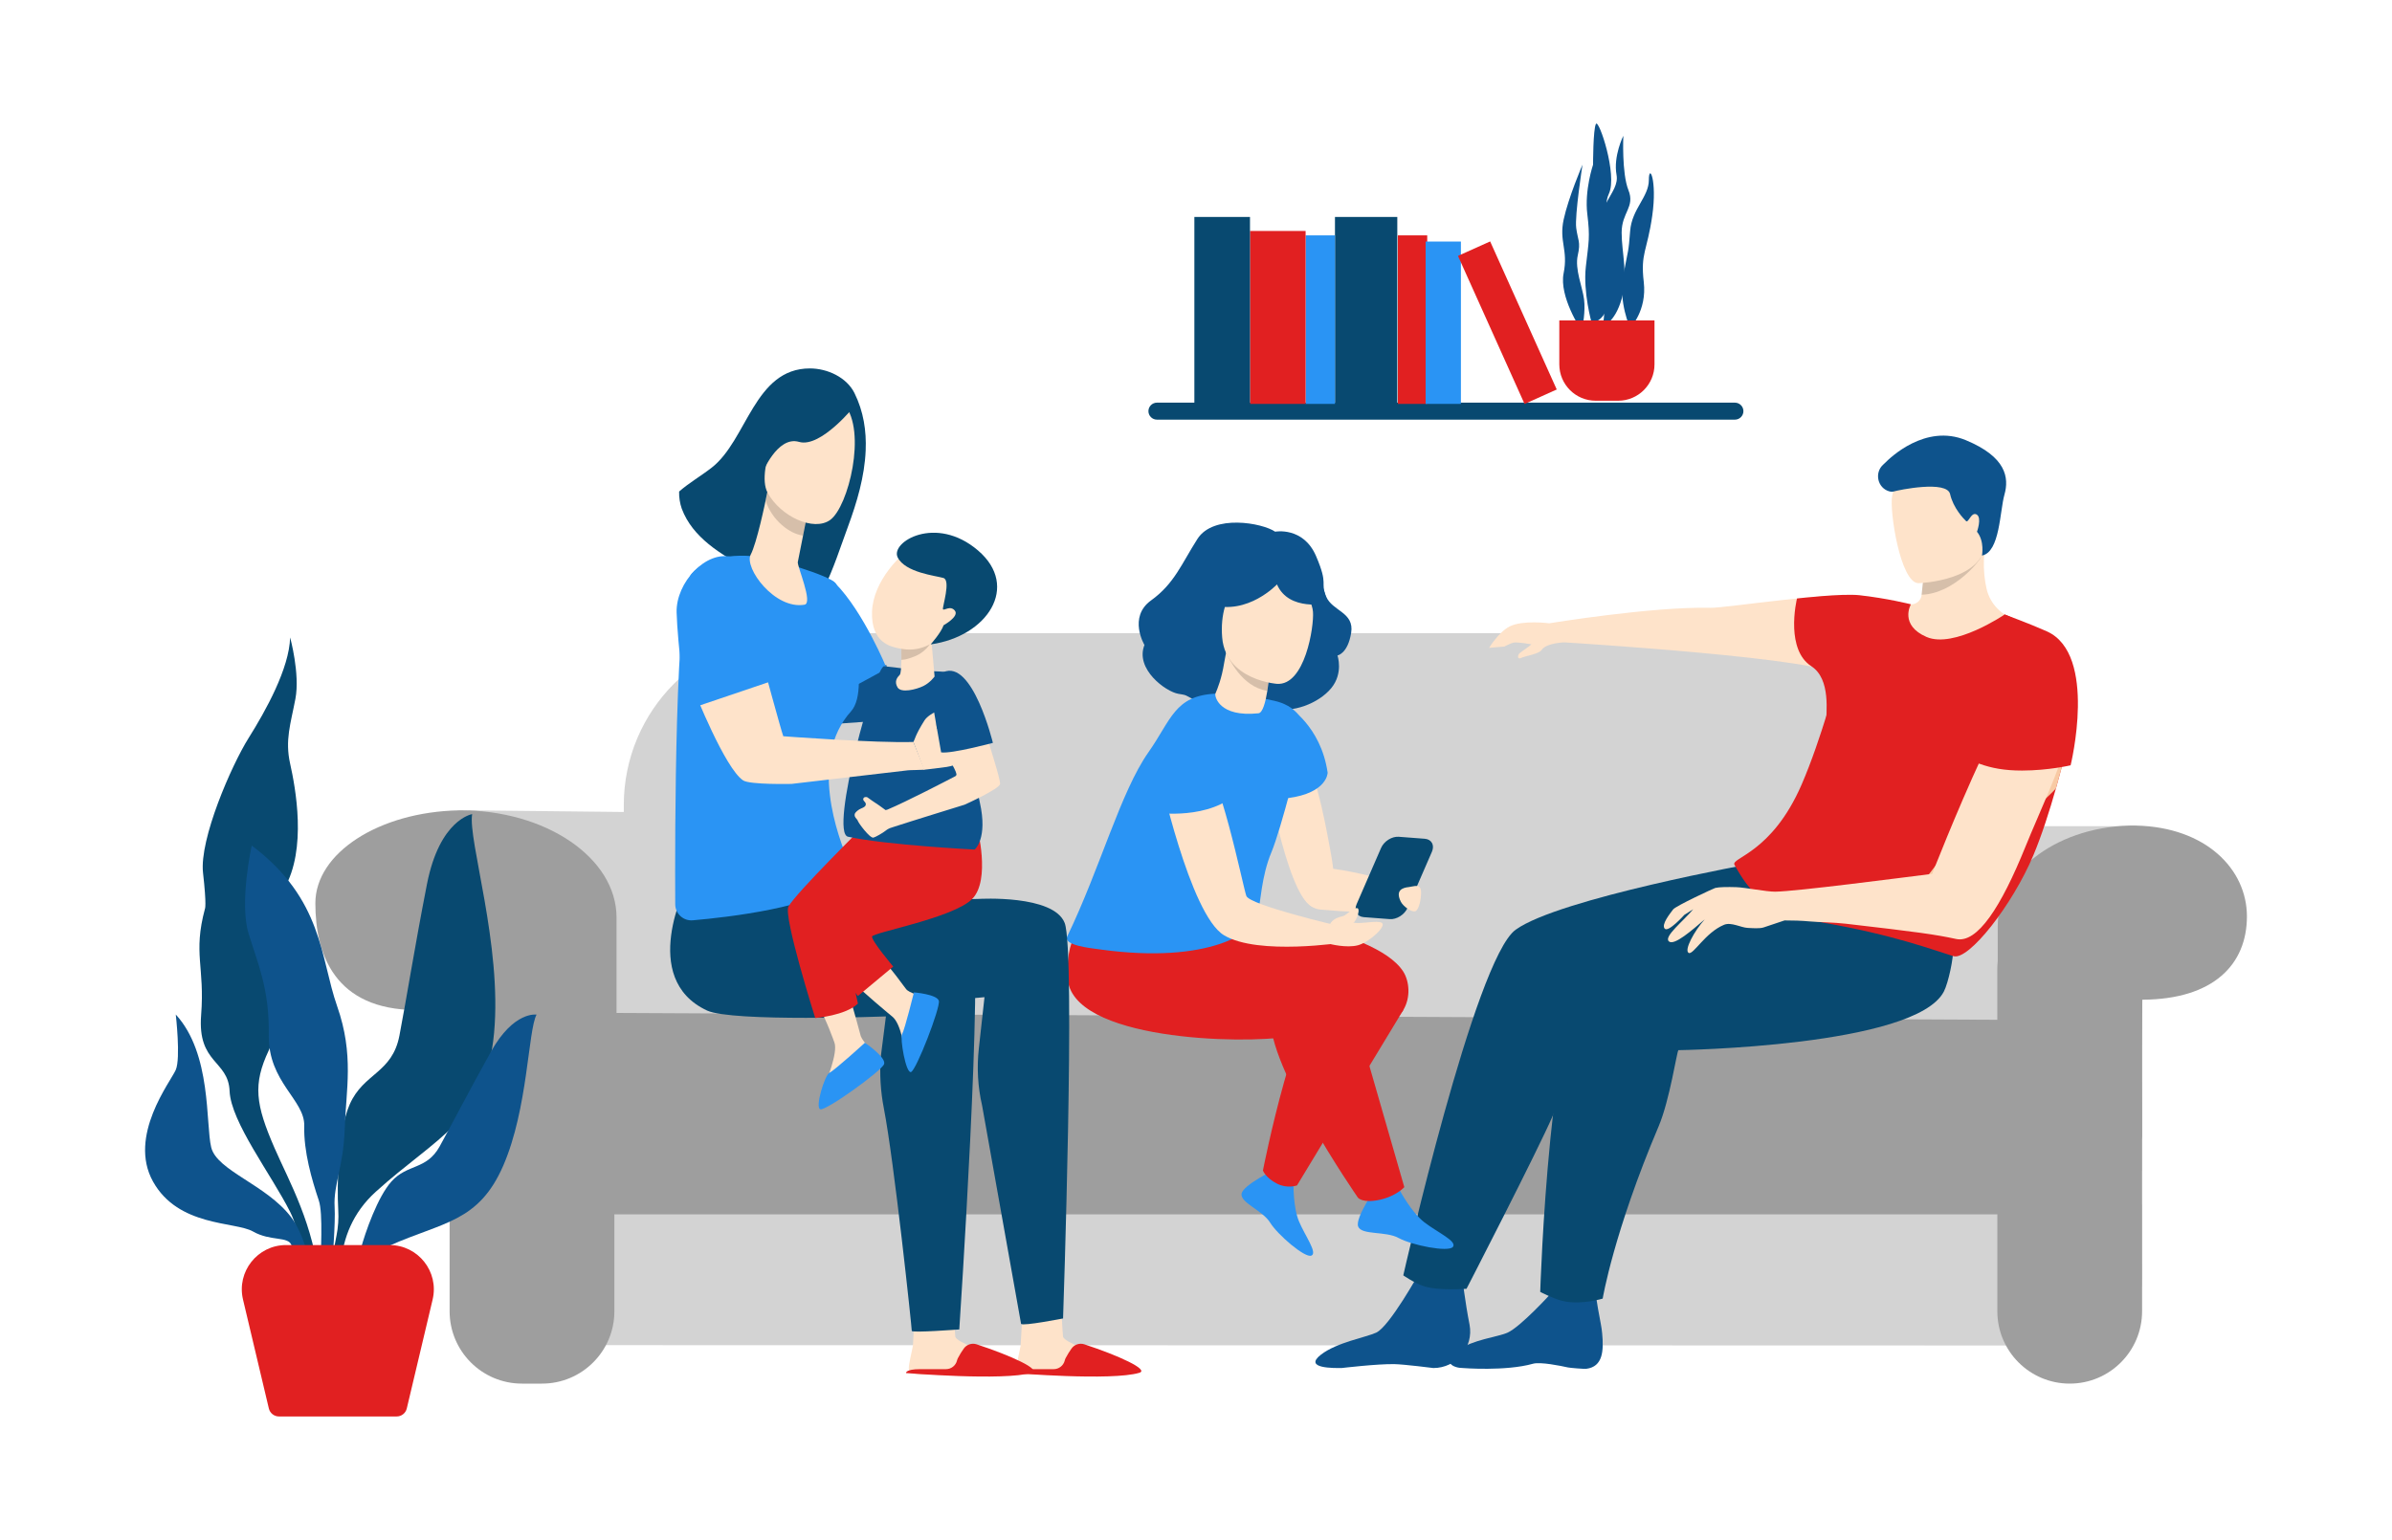 <svg xmlns="http://www.w3.org/2000/svg" xmlns:xlink="http://www.w3.org/1999/xlink" version="1.1" id="Layer_1" x="0px" y="0px" viewBox="0 0 1537.62 990.24" style="enable-background:new 0 0 1537.62 990.24;" xml:space="preserve">
<style xmlns="http://www.w3.org/2000/svg" type="text/css">
	.st0{fill:#D3D3D3;}
	.st1{fill:#9E9E9E;}
	.st2{fill:#084970;}
	.st3{fill:#e12021;}
	.st4{fill:#2A94F4;}
	.st5{fill:#0E538C;}
	.st6{fill:#FEE3CA;}
	.st7{opacity:0.16;fill:#020202;}
	.st8{fill:#F8CAA4;}
</style>
<g xmlns="http://www.w3.org/2000/svg">
	<g>
		<path class="st0" d="M1374.53,793.05l-1.97-261.83l-129.83,0.02c0,0,0,0,0,0c0,0,0,0-0.01,0l-11.99,0v-10.14    c0-62.95-51.03-113.98-113.98-113.98H726.78H605.14h-93.55c-61.09,0-110.61,49.52-110.61,110.61v4.38l-99.91-1.08l25.66,344.35    l70.76-107.8l98.22-95.44h651.35v90.52h36.19l-8.61,40.16L1374.53,793.05z"/>
		<path class="st1" d="M396.32,757.21V589.97c0-38.41-45.66-69.41-101.54-68.95l0,0l0,0.04c-51.13,1.06-92.06,27.39-92.06,59.73    c0,32.86,12.46,68.43,64.75,68.67h21.55v124.49L396.32,757.21z"/>
		<path class="st1" d="M1444.36,589.24c0-30.37-26.42-57.39-71.22-58.39l0-0.04h0c-48.96-0.44-88.97,28.68-88.97,64.76v157.08    l92.48,0.21v-68.99l0.48-41.05C1422.94,642.59,1444.36,620.1,1444.36,589.24z"/>
		<path class="st0" d="M288.86,776.38l1088-1.91l0.09,47.31c0.02,23.96-13.23,43.39-45.72,43.39l-988.92-0.25    c-43.12,0-52.1-17.97-52.1-40.43L288.86,776.38z"/>
		<path class="st1" d="M1377.07,730.2l-0.1-68.5v-38.41c0-25.69-20.83-46.52-46.52-46.52h0c-25.69,0-46.52,20.83-46.52,46.52v32.44    l-889-4.38v-28.07c0-25.69-20.83-46.52-46.52-46.52h-12.87c-25.69,0-46.52,20.83-46.52,46.52v27.54l-0.16,0v79.37    c0,1.12,0.06,2.22,0.16,3.32v109.64c0,25.69,20.83,46.52,46.52,46.52h12.87c25.69,0,46.52-20.83,46.52-46.52v-62.32h889v62.32    c0,25.69,20.83,46.52,46.52,46.52h0c25.69,0,46.52-20.83,46.52-46.52V733C1377.03,732.07,1377.07,731.14,1377.07,730.2z"/>
	</g>
	<g>
		<path class="st2" d="M1115.24,269.83H743.69c-3.01,0-5.46-2.46-5.46-5.46l0,0c0-3.01,2.46-5.46,5.46-5.46h371.55    c3.01,0,5.46,2.46,5.46,5.46l0,0C1120.7,267.37,1118.24,269.83,1115.24,269.83z"/>
		<rect x="858.14" y="139.5" class="st2" width="40.07" height="120.21"/>
		<rect x="898.57" y="151.34" class="st3" width="18.87" height="108.37"/>
		<rect x="839.27" y="151.34" class="st4" width="18.87" height="108.37"/>
		<rect x="916.42" y="155.32" class="st4" width="22.68" height="104.39"/>
		<rect x="803.51" y="148.51" class="st3" width="35.76" height="111.2"/>
		<rect x="767.76" y="139.5" class="st2" width="35.76" height="120.21"/>
		
			<rect x="957.7" y="155.32" transform="matrix(0.912 -0.41 0.41 0.912 0.109 415.542)" class="st3" width="22.68" height="104.39"/>
		<g>
			<g>
				<path class="st5" d="M1016.24,211.89c0,0-14.14-21.2-11.11-36.22c3.03-15.02-3.03-20.32,0-34.45      c3.03-14.13,12.12-35.33,12.12-35.33s-5.05,32.68-4.04,40.63c1.01,7.95,3.03,8.83,1.01,17.67s3.03,20.32,4.04,28.27      c1.01,7.95-1.01,17.67-1.01,17.67"/>
				<path class="st5" d="M1023.12,207.52c0,0-5.57-19.67-3.71-36.06c1.86-16.39,2.78-18.58,0.93-33.87      c-1.86-15.3,3.71-31.69,3.71-31.69s0-22.95,1.86-26.23c1.86-3.28,13.92,32.78,8.35,44.8c-5.57,12.02,5.57,20.76,0,40.43      c-5.57,19.67,1.86,27.32-1.86,34.97C1028.69,207.52,1023.12,207.52,1023.12,207.52z"/>
				<path class="st5" d="M1047.89,210.79c0,0-7.65-16.39-4.37-33.87s3.28-14.21,4.37-28.41c1.09-14.21,12.02-21.85,12.02-32.78      c0-10.93,5.46,0,2.19,22.95c-3.28,22.95-7.65,24.04-5.46,42.62S1047.89,210.79,1047.89,210.79z"/>
				<path class="st5" d="M1030.4,209.7c0,0,4.37-31.69-1.09-54.64c-5.46-22.95,12.02-30.6,9.83-42.62      c-2.19-12.02,4.37-25.13,4.37-25.13s-1.09,24.04,3.28,34.97s-4.37,14.21-4.37,27.32c0,13.11,4.37,27.32,0,42.62      S1030.4,209.7,1030.4,209.7z"/>
			</g>
			<path class="st3" d="M1040.17,257.67h-14.44c-12.91,0-23.38-10.47-23.38-23.38v-28.23h61.19v28.23     C1063.55,247.2,1053.08,257.67,1040.17,257.67z"/>
		</g>
	</g>
	<g>
		<path class="st2" d="M219.27,811.54c1.4-15.11,7.19-31.56,22.28-45.23c39.47-35.78,70.8-45.53,76.05-102.09    c5.24-56.56-16.93-124.25-14.09-140.72c0,0-20.89,3.19-29.08,45.17c-8.19,41.98-12.97,72.8-17.66,97.19    c-4.68,24.38-23.09,24.01-31.98,44.29c-7.46,17-8.3,51.13-7.35,68c0.31,5.48-0.05,10.97-1.13,16.35    c-0.99,4.89-2.09,10.82-2.57,14.94c-0.11,0.92-0.07,2.25,0.07,3.89L219.27,811.54z"/>
		<path class="st5" d="M225.7,826.25c4.24-9.78,11.7-19.49,24.76-25.32c34.17-15.25,57.22-14.91,73.08-51.52    c15.86-36.61,15.86-86.64,21.36-97.01c0,0-14.64-2.44-29.29,23.8c-14.64,26.24-24.58,45.76-33.03,61.01    c-8.46,15.25-20.66,10.98-31.03,22.58c-8.69,9.72-16.72,32.32-19.77,43.79c-0.99,3.73-2.43,7.31-4.33,10.67    c-1.73,3.05-3.76,6.76-4.98,9.41c-0.27,0.59-0.54,1.48-0.81,2.61H225.7z"/>
		<path class="st2" d="M129.29,652.74c-2.44,31.32,17.49,28.88,18.3,48.81c0.81,19.93,26.85,53.69,38.91,77.69    c6.27,12.48,8.59,31.57,9.37,47.01h9.69c-3.75-39.08-19.61-66.29-29.09-88.09c-12.2-28.07-14.03-40.88-3.66-62.85    c10.37-21.97-4.88-78.71,9.89-104.01c14.77-25.3,7.2-65,3.8-80.26c-3.4-15.25,0.35-25.63,3.4-41.71    c3.05-16.08-3.4-39.44-3.4-39.44c-0.55,19.93-15.72,47.19-26.7,64.68c-10.98,17.49-31.73,65.08-29.29,86.64    c2.44,21.56,1.22,23.19,1.22,23.19C124,613.28,131.73,621.42,129.29,652.74z"/>
		<path class="st5" d="M187.43,800.8c1.25,3.74,5.24,13.29,8.9,25.45h5.94c-2.7-15.49-7.37-33.46-15.25-43.76    c-15.86-20.75-47.59-29.69-51.25-44.74c-3.66-15.05,0.41-60.2-22.78-85.42c0,0,3.25,28.08,0,35.6    c-3.25,7.52-30.91,42.5-14.64,71.79c16.27,29.29,52.88,25.63,64.27,32.13C174.01,798.36,185.4,794.7,187.43,800.8z"/>
		<path class="st5" d="M172.79,665.73c-0.41,30.1,23.19,41.49,22.78,58.17c-0.41,16.68,4.88,34.58,9.36,48    c2.83,8.5,1.26,32.15,0.76,54.36h6.55c1.65-16.32,3.46-39.86,2.86-50.29c-0.81-14.24,5.69-25.63,6.51-50.44    c0.81-24.81,6.1-47.19-4.88-78.51c-10.98-31.32-8.95-68.74-54.91-103.32c0,0-8.14,36.61-2.03,56.54    C165.87,620.17,173.19,635.63,172.79,665.73z"/>
		<path class="st3" d="M219.35,800.57h-4.39H183.9c-18.37,0-31.92,17.15-27.69,35.02l16.61,70.06c0.71,3.01,3.4,5.14,6.49,5.14    h35.65h4.39H255c3.09,0,5.78-2.13,6.49-5.14l16.61-70.04c4.24-17.88-9.32-35.04-27.7-35.04H219.35z"/>
	</g>
	<g>
		<path class="st6" d="M976.83,420c0.71-0.72,6.14-4.25,7.6-5.7c0,0-8.58-1.55-11.41-1.12c-1.62,0.25-6.04,2.57-6.04,2.57    l-9.77,0.81c0,0,6.16-10.17,13.29-13.79c8.35-4.23,25.4-2,25.4-2s66.42-10.87,103.57-9.95c9.97,0.25,80.85-11.31,101.27-7.21    c10.76,2.16,20.52,3.86,26.79,4.89c3.83,0.63,7.38-2.14,7.72-6l0.01-0.07c1.16-13.39,2.83-20.89,2.83-20.89l24.93-12.06    c5.15,2.74,9.97,5.3,12.52,6.66c-0.12,1.38-0.21,2.74-0.25,4.07c-0.23,6.84,0.5,12.98,1.71,18.33c2.23,9.88,9.91,17.6,19.7,20.2    l0.12,0.03c-18.69,16.09-113.78,44.13-115.39,35.91c-2.17-11.06-175.79-21.63-175.79-21.63s-11.52,0.25-14.64,4.85    c-1.85,2.73-10.14,3.7-13.55,5.29C975.68,423.99,975.18,421.68,976.83,420z"/>
		<path class="st5" d="M912.55,818.1c0,0-19.32,34.85-27.88,38.78c-6.8,3.12-25.2,6.21-35.45,14.1c-11.89,9.15,8.7,8.67,13.22,8.67    c0,0,23.03-2.74,33.95-2.51c6.29,0.13,25.02,2.51,25.02,2.51c14.76,0,26-13.4,23.24-27.9c-0.03-0.13-0.05-0.27-0.08-0.4    c-2.67-13.47-4.75-30.84-4.75-30.84L912.55,818.1z"/>
		<path class="st3" d="M1153.35,404.15c0.41,9.06,2.93,18.99,11,24.23c12.75,8.27,9.52,29.85,9.44,38.32l54.56-78.13    c0,0-15.13-3.87-33.22-5.85c-11.02-1.21-39.99,2.11-39.99,2.11S1152.89,393.94,1153.35,404.15z"/>
		<path class="st5" d="M996.95,831.74c0,0-19.26,21.21-27.82,25.14c-6.11,2.81-22.58,4.44-32.38,11.56    c-10.35,7.52-2.42,11.21,3.59,11.21c0,0,27.52,2.19,45.05-2.75c4.78-1.35,17.86,1.33,22.51,2.37c1.41,0.31,10.4,1.05,11.84,0.87    c10.68-1.37,11.18-11.61,10.17-22.64c-0.19-2.04-0.47-4.11-0.87-6.15c-2.67-13.47-4.28-25.99-4.28-25.99L996.95,831.74z"/>
		<path class="st2" d="M902.06,820.07c0,0,6.96,4.86,13.07,6.9c9.63,3.21,27.58,1.72,27.58,1.72s45.83-88.91,55.5-111.4    c9.17-21.32,16.84-68.07,16.84-68.07c7-0.38,59.36,7.04,105.36,2.06c24.47-2.64,45.17-8.68,52.18-21.04    c20.21-35.6-44.35-75.3-44.35-75.3s-126.24,22.76-153.98,42.9C947.97,616.94,902.06,820.07,902.06,820.07z"/>
		<path class="st2" d="M990.08,830.69c0,0,9.81,5.14,16.17,6.22c11.55,1.95,23.99-1.91,23.99-1.91s7.05-42.59,35.95-110.74    c7.25-17.1,11.76-48.56,12.74-49c0,0,152.29-2.25,170.63-37.71c2.97-5.75,6.29-21.97,5.92-27.24    c-1.92-28.05-38.34-38.87-38.34-38.87s-164.61,29.11-192.87,48.52C996.01,639.38,990.08,830.69,990.08,830.69z"/>
		<path class="st3" d="M1331.27,466.71c-0.01,0.62-0.32,2.46-0.9,5.23c-1.46,7.11-4.63,20.37-8.81,35.11    c-4.06,14.31-9.08,30.01-14.43,42.78c-13.43,32.04-41.61,67.95-51.41,64.99c-12.83-3.87-38.18-13.67-84.45-21.68    c-36.73-6.36-46.71-19.9-56.3-37.02c-2.64-4.71,23.84-7.16,43.15-51.66c12.74-29.36,23.31-69.8,23.31-69.8l46.93-46.08    c-0.23,0.38-7.4,13.41,10.04,20.98c17.7,7.68,50.23-14.43,50.23-14.43C1288.64,395.28,1332.43,409.11,1331.27,466.71z"/>
		<path class="st7" d="M1238.08,361.52c0,0-1.67,7.51-2.83,20.9c21.16-0.69,37.92-22.63,38.04-24.01    c-2.55-1.36-5.12-6.21-10.27-8.95L1238.08,361.52z"/>
		<path class="st6" d="M1233.15,375c0,0,44.52-1.27,43.3-28.98c-1.22-27.71,3.71-46.54-24.77-46.9    c-28.48-0.36-33.53,10.46-35.38,19.81C1214.47,328.27,1221.54,374.62,1233.15,375z"/>
		<path class="st5" d="M1274.05,357.22c0,0,1.78-9.21-3.21-15.31c0,0,3.27-9.02-0.19-11.06c-3.47-2.04-5.31,5.67-6.83,4.21    c-1.52-1.46-8.23-8.32-10.26-17.35c-2.04-9.03-32.93-2.69-36.58-1.61c-0.61,0.18-1.4,0.13-2.3-0.1    c-7.74-1.98-10.03-12.02-4.05-17.32c0.36-0.32,0.71-0.64,1.01-0.95c3.27-3.3,26-25.47,52.01-14.7    c26.01,10.77,27.91,24.15,24.86,34.97C1285.45,328.83,1285.61,355.04,1274.05,357.22z"/>
		<path class="st8" d="M1330.37,471.94c-1.46,7.11-4.63,20.37-8.81,35.11c-24.9,26.51-84.2,58.49-84.2,58.49l51.86-67.74l26.81-30.7    C1316.03,467.1,1325.23,466.45,1330.37,471.94z"/>
		<path class="st6" d="M1319.1,420.44c-17.56-12.18-77.05,141.45-77.05,141.45c-21.18,2.64-87.2,11.27-100.89,11.46    c-5.56,0.08-19.44-2.73-25.06-2.9c-5.76-0.17-10.89-0.1-13.48,0.49c-0.95,0.22-25.43,11.6-27.09,13.81    c-2.05,2.75-7.75,9.71-5.43,12.37c2.32,2.65,12.6-8.83,12.6-8.83l5.72-3.65c-6.09,7.43-19.13,17.59-15.64,20.67    c3.41,3,14.82-7.17,23.05-14.15c-6.6,7.28-13.51,19.93-10.29,21.57c2.89,1.48,10.67-13.15,22.78-18.11    c4.49-1.84,10.92,1.83,15.03,2.02c3.02,0.14,7.76,0.57,10.37-0.31l13.42-4.49c5.12-0.01,10.83,0.14,16.17,0.64    c6.2,0.57,15.25,0.56,23.22,1.48c45.89,5.31,57.29,6.87,70.9,9.81c13.62,2.95,28.8-20.36,44.6-59.43    C1319.62,500.85,1351.51,442.92,1319.1,420.44z"/>
		<path class="st3" d="M1251.39,480.63c14.84,8.28,25.74,14.89,48.45,14.84c17.1-0.04,31.19-3.38,31.19-3.38    s17.56-71.41-15.25-86.11c-11.3-5.06-27.15-10.86-27.15-10.86S1224.82,465.81,1251.39,480.63z"/>
	</g>
	<g>
		<path class="st5" d="M819.69,341.87c0,0,18.08-3.41,26.29,15.68c8.21,19.09,2.52,16.48,6.48,26c3.96,9.52,18.26,10.01,16.08,23.43    c-2.18,13.42-8.79,14.48-8.79,14.48s3.97,11.36-4.04,21.07c-8.01,9.71-25.13,16.41-37.95,12.8c0,0-21.37,7.56-40.22-0.72    c-18.85-8.28-11.99-7.17-20.04-8.48c-8.05-1.31-28.02-15.89-21.82-31.4c0,0-10.7-17.91,4.27-28.68    c14.96-10.77,19.52-23.45,29.79-39.52C780.01,330.44,811.43,336.24,819.69,341.87z"/>
		<path class="st6" d="M814.42,499.1c0,0,14.83,85.81,31.8,84.4c7.98-0.66,14.73-4.51,9.43-34.02    c-4.52-25.18-11.58-62.06-20.68-63.54C817.8,483.16,812.62,489.59,814.42,499.1z"/>
		<path class="st4" d="M899.75,765.33c0,0,7.48,14.15,15.86,20.62c8.38,6.47,21.16,12.1,18.37,15.78    c-2.78,3.68-26.55-1.07-34.86-5.67c-8.31-4.61-23.81-1.73-26.05-7.36c-2.24-5.63,11.8-25.53,11.8-25.53L899.75,765.33z"/>
		<path class="st4" d="M831.5,760.67c0,0-0.42,15.4,3.55,24.78c3.96,9.38,12.02,20.14,7.94,21.91    c-4.07,1.77-21.75-13.44-26.54-21.23c-4.79-7.79-19.14-12.71-18.36-18.48c0.78-5.78,21.96-15.82,21.96-15.82L831.5,760.67z"/>
		<path class="st3" d="M787.73,585.38c0,0,95.68,10.53,114.23,39.23c4.06,6.28,4.95,16.83,0.11,24.82    c-7.99,13.19-25.54-3.25-40.83-0.52c-28.3,5.05-150.81,19.17-135.88-18.64C740.28,592.47,787.73,585.38,787.73,585.38z"/>
		<path class="st3" d="M902.07,649.43l-68.32,112.78c0,0-6.03,2.33-12.8-1.09c-7.51-3.79-9.11-8.48-9.11-8.48    s21.34-109.74,44.8-126.08C880.09,610.23,902.07,649.43,902.07,649.43z"/>
		<path class="st3" d="M739.03,595.84c0,0,115.36,14.72,126.3,39.6c11.65,26.5-8.97,26.01-37.28,31.06    c-28.3,5.05-140.2,2.59-141.78-38.03C683.92,567.37,739.03,595.84,739.03,595.84z"/>
		<path class="st3" d="M867.84,642.25l34.88,121.08c0,0-4.98,5.62-15.3,8.02c-11.44,2.66-14.5-1.22-14.5-1.22    s-63.42-91.46-55.56-120.1C825.22,621.38,867.84,642.25,867.84,642.25z"/>
		<path class="st4" d="M838,470.83c0.86-7.86-5.23-17.28-19.1-20.27c-11.92-2.57-23.08-5.22-37.65-4.52    c-26.22,1.26-28.36,16.84-43.03,37.69c-17.89,25.44-30.92,74.3-52.17,118.39c-2.77,5.74,14.72,7.49,21.03,8.37    c71.51,9.88,99.19-12.21,101.05-20.26c2.34-10.18,2.61-26.62,9.21-42.36C823.24,533.78,836.85,481.39,838,470.83z"/>
		<g>
			<path class="st6" d="M816.62,427.03c-0.12,1.12-0.35,4.07-0.73,7.73c-0.3,2.88-0.69,6.21-1.22,9.45     c-1.18,7.3-2.99,14.16-5.72,14.44c-25.2,2.64-28.16-10.7-27.69-12.6c0-0.01,0-0.01,0-0.01c1.4-3.14,4.1-10.03,5.62-19.62     c0.02-0.1,0.03-0.19,0.05-0.28c0.88-5.7,3.13-13.06,2.68-20.42c0,0,21.7,17.19,26.26,20.67     C816.34,426.77,816.62,426.99,816.62,427.03z"/>
			<path class="st7" d="M818.87,427.51c-0.22,2.1,0.1,4.36,0.09,6.92c-0.9,0.13-1.93,0.25-3.07,0.34c-0.3,2.88-0.69,6.21-1.22,9.45     c-16.78-2.63-24.54-21.08-26.53-24.17c-0.32-0.49,0,0,0,0c10.49-1.83,20.83,4.42,27.72,6.36     C817,426.72,818.01,427.08,818.87,427.51z"/>
			<g>
				<path class="st6" d="M820.74,439.7c0,0-1.5-0.11-3.88-0.54c-0.89-0.16-1.91-0.37-3.02-0.65c-7.35-1.78-18.73-6.11-24.57-16.44      c-0.12-0.2-0.23-0.41-0.34-0.61c-0.28-0.51-0.54-1.04-0.78-1.59c-1.32-2.91-2.22-6.25-2.52-10.07      c-2.39-29.75,16.39-44.41,27.08-42.17c18.27,3.81,27.65,13.07,30.43,21.6c0.47,1.42,0.76,2.82,0.87,4.17      C844.76,402.85,838.84,441.14,820.74,439.7z"/>
			</g>
		</g>
		<path class="st4" d="M827.82,454.14c0,0,21.24,12.45,25.61,42.71c0,0-0.07,13.04-25.56,16.35    C802.38,516.51,827.82,454.14,827.82,454.14z"/>
		<path class="st6" d="M848.95,584.87c15.67,1.18,31.23,3.7,62.21-4.43l-0.98-9.32c0,0-58.52-17.51-67-12.02    c-4.62,2.99-5.87,7.5-5.46,14.32C838.07,579.51,842.86,584.41,848.95,584.87z"/>
		<path class="st6" d="M744.91,495.85c0,0,19.86,92.28,41.9,105.52c22.04,13.25,77.06,4.6,77.06,4.6l-3.32-10.57    c0,0-57.16-13.34-59.38-19.31c-2.21-5.97-17.86-84.9-29.52-88.76C760,483.46,749.34,485.45,744.91,495.85z"/>
		<path class="st4" d="M774.77,459.29c0,0-17.67,4.38-26.62,20.74c-8.95,16.37-2.04,42.81-2.04,42.81s38.12,4.54,53.64-18.28    C799.75,504.56,793.99,464.3,774.77,459.29z"/>
		<g>
			<path class="st2" d="M893.38,591l-16.71-1.27c-4.41-0.34-6.47-4.09-4.6-8.38l15.72-36.14c1.87-4.29,6.95-7.5,11.36-7.16     l16.71,1.27c4.41,0.34,6.47,4.09,4.6,8.38l-15.72,36.15C902.87,588.13,897.78,591.34,893.38,591z"/>
		</g>
		<path class="st6" d="M855.01,594.23c0,0,1.25-3.79,8.04-5.07c2.11-0.4,5.45-4.5,8.8-5.22c3.35-0.72,0.24,8.3-1.99,9.54    c-2.23,1.24-7.2,3.79-7.6,3.3C861.86,596.3,855.01,594.23,855.01,594.23z"/>
		<path class="st6" d="M854.63,606.91c0,0,10.94,2.89,18.35,0.88c7.4-2.01,18.59-12.41,15.27-14.41c-2.81-1.7-12.46,0.63-17.02,0.04    c-4.56-0.59-8.19-1.96-9.77,0.83C859.89,597.04,854.63,606.91,854.63,606.91z"/>
		<path class="st6" d="M913.5,573.88c0.04,3.73-1.19,11.19-3.76,12.06c-2.33,0.79-7.77-3.17-9.25-6.12    c-3.69-7.37,0.96-9.01,5.18-9.45C909.11,570.01,913.43,567.75,913.5,573.88z"/>
		<path class="st5" d="M853.18,387.95c0,0-24.73,5.47-32.31-12.18c0,0-18.81,20.07-42.39,13.05c0,0-1.01-31.11,16.9-30.91    c17.91,0.2,36.97-12.1,45.96,0.84C850.32,371.7,853.18,387.95,853.18,387.95z"/>
	</g>
	<g>
		<path class="st2" d="M556.47,289.67c0.54-12.64-1.37-25.12-7.18-36.89c-5-10.12-17.36-15.87-28.63-15.88    c-35.8-0.04-40.35,46.01-63.14,63.78c-6.83,5.33-14.46,9.69-20.97,15.38c-0.1,3.84,0.51,7.62,1.72,11.07    c7.03,18.63,24.97,29.18,42.21,38.67c15.58,8.36,32.17,11.93,49.06,12.7c6.29-12.71,10.73-26.79,15.57-39.92    C550.9,322.85,555.76,306.47,556.47,289.67z"/>
		<path class="st6" d="M657.56,838.96c0,0-1.47,26.21-1.48,26.27c-0.54,3.33-2.67,11.55-2.67,14.58c0,11.37,64.69-3.93,53.47-8.97    c-1.02-0.46-23.23-7.62-23.56-11.48c-0.52-5.96-1.48-24.39-1.48-24.39L657.56,838.96z"/>
		<path class="st3" d="M684.43,874.83L684.43,874.83c0.14-0.55,0.33-1.08,0.59-1.58c1.18-2.27,2.53-4.37,3.74-6.08    c1.86-2.64,5.21-3.78,8.28-2.77c22.16,7.3,41.89,16.34,35.35,18.31c-17.72,5.35-80.74,0.18-80.74,0.18s-0.41-2.52,9.13-2.52h16.55    C680.69,880.37,683.61,878.09,684.43,874.83z"/>
		<path class="st6" d="M588.32,838.96c0,0-1.47,26.21-1.48,26.27c-0.54,3.33-2.67,11.55-2.67,14.58c0,11.37,64.69-3.93,53.47-8.97    c-1.02-0.46-23.23-7.62-23.56-11.48c-0.52-5.96-1.48-24.39-1.48-24.39L588.32,838.96z"/>
		<path class="st3" d="M615.18,874.83L615.18,874.83c0.14-0.55,0.33-1.08,0.59-1.58c1.18-2.27,2.53-4.37,3.74-6.08    c1.86-2.64,5.21-3.78,8.28-2.77c22.16,7.3,41.89,16.34,35.35,18.31c-17.72,5.35-80.74,0.18-80.74,0.18s-0.41-2.52,9.13-2.52h16.55    C611.44,880.37,614.37,878.09,615.18,874.83z"/>
		<path class="st2" d="M523.14,580.66l106.17-2.67c0,0,48-2.85,55.09,15.5c7.09,18.35-1.04,254.28-1.04,254.28    s-25.72,5.03-26.99,3.5l-25.05-140.36c-2.76-11.88-3.48-24.36-2.1-36.79l3.63-32.93l-43.88,3.82c0,0-49.65,0.61-65.53-17.35    C507.57,609.7,523.14,580.66,523.14,580.66z"/>
		<path class="st2" d="M441.56,568.49l122.51,6.44c0,0,52.71,3.87,60.65,22.42c7.93,18.55-8.07,257.48-8.07,257.48    s-30.63,2.33-30.55,0.93c0.09-1.67-11.34-109.23-17.97-143.26c-2.1-10.8-2.76-21.88-1.95-32.94l3.3-25.99    c0,0-98.93,3.7-114.99-3.8C410.22,629.13,441.56,568.49,441.56,568.49z"/>
		<polygon class="st5" points="569.84,427.69 535.39,429.55 535.39,465.59 570.66,463.02   "/>
		<path class="st4" d="M538.68,447c0,0-29.93-21.87-38.98-37.54c-9.05-15.66,6.16-5.47,21.7-9.59c5.88-1.56,4.4-36.04,15.52-24.83    c18.25,18.39,33.15,54.9,33.15,54.9L538.68,447z"/>
		<path class="st4" d="M494.35,359.21c0,0-33.24-8.16-49.53,9.4c-10.99,11.84-10.99,169.22-10.77,212.84    c0.03,6.09,5.24,10.84,11.3,10.31c23.53-2.03,77.49-8.34,97.54-24.57c3.63-2.94,4.86-7.96,2.98-12.24    c-7.48-17.03-25.99-67.36,1.15-97.51c14.31-15.9-5.83-76.63-9.73-82.24C533.39,369.6,494.35,359.21,494.35,359.21z"/>
		<path class="st6" d="M493.72,313.73c0,0-0.17,0.94-0.46,2.55c-1.43,7.7-6.94,33.25-10.67,40.28c-4.5,8.49,15.41,35.56,34.56,32.26    c5.7-0.98-4.82-24.88-4.31-27.41c0.97-4.84,2.28-11.45,3.62-18.23c0.76-3.82,1.53-7.7,2.25-11.34    c2.05-10.35,3.72-18.82,3.72-18.82L493.72,313.73z"/>
		<path class="st7" d="M493.03,317.56c0.3-1.61,0.46-2.55,0.46-2.55l28.71-0.71c0,0-1.67,8.47-3.72,18.82    c-0.72,3.62-1.48,7.48-2.23,11.28c-4.43-0.65-9.06-2.8-13.71-6.86c-5.06-4.42-8.38-9.74-10.38-15.41    C492.51,320.31,492.81,318.75,493.03,317.56z"/>
		<path class="st6" d="M583.03,636.62c3.39,2.75,13.72,5.12,13.72,5.12c-1.25,12.02-10.41,41-10.41,41s-4.12-1.8-4.56-5.25    s-2.57-19.23-8.12-23.75c-1.45-1.18-17.52-14.42-30.56-26.92c4.2-5.13,17.97-6.7,21.44-12.28    C572.03,620.88,581.91,635.71,583.03,636.62z"/>
		<path class="st4" d="M587.5,638.1c0,0-5.88,23.81-7.64,26.87c-1.44,2.49,2.37,25.17,5.7,24.37c3.33-0.8,19.06-41.58,17.95-45.79    C602.4,639.33,587.5,638.1,587.5,638.1z"/>
		<path class="st6" d="M553.32,666.24c1.44,3.99,9.17,11.26,9.17,11.26c-7.77,9.14-31.88,28-31.88,28s-2.6-3.6-1.08-6.63    c1.52-3.03,9.23-21.9,6.87-28.45c-0.61-1.71-5.12-14.4-9.35-21.58c6.52-2.01,12.92-5.09,19.06-7.84    C549.15,650.03,552.84,664.92,553.32,666.24z"/>
		<path class="st3" d="M556.01,530.35c0,0-44.63,44.07-49.18,52.57c-3.4,6.35,17.2,71.66,17.2,71.66s19.36-1.47,27.46-9.28    c0,0-10.25-45.57-8.12-47.62c2.13-2.05,53.12-31.63,53.12-31.63l-6.33-27L556.01,530.35z"/>
		<path class="st3" d="M606.86,511.56c0,0-16.86,24.15-25.83,29.7c-6.87,4.25-63.79,35.3-60.11,53.09    c2.08,10.1,30.53,46.1,30.53,46.1l22.74-18.94c0,0-14.17-16.76-13.61-19.34c0.56-2.59,52.22-11.89,64.34-24.12    c12.12-12.24,3.19-46.06,3.19-46.06L606.86,511.56z"/>
		<path class="st5" d="M623.79,474.43c-5.28-32.63-13.03-42.19-13.03-42.19c-7.12-0.67-20.17-0.95-20.17-0.95s-13.65-2.1-22.23-2.9    c-5.67-0.53-35.51,107-23.24,109.63c25.63,5.5,81.42,8.24,81.42,8.24s8.59-6.82,3.29-30.41    C625.1,494.77,623.79,482.1,623.79,474.43z"/>
		<path class="st4" d="M555.98,670.49c0,0-19.34,17.65-22.85,19.35c-2.85,1.39-9.45,22.27-5.82,23.42    c3.63,1.15,39.54-24.73,41.01-29.05C569.8,679.9,555.98,670.49,555.98,670.49z"/>
		<path class="st6" d="M579.39,416.09c0,0,0.49,16.34-1.04,17.87c-1.53,1.53-3.68,4.08-1.42,7.98c2.26,3.9,12.05,1.41,16.62-0.82    c4.38-2.14,7.21-6.12,7.21-6.12l-2.29-25.88L579.39,416.09z"/>
		<path class="st7" d="M585.91,422.86c3.15-1.1,8.64-3.23,12.88-10.12l-0.32-3.62l-19.08,6.97c0,0,0.12,3.99,0.06,8.2    C582.12,424.19,584.41,423.39,585.91,422.86z"/>
		<path class="st6" d="M608.06,396.6c0,0,6.5-9.88,11.58-4.21c5.08,5.67-8.76,18.2-13.64,14.64    C601.13,403.46,608.06,396.6,608.06,396.6z"/>
		<path class="st6" d="M608.07,351.77c0,0-9.65-6-19.14-1.35c-9.49,4.65-27.77,23.16-28.38,43.03    c-0.61,19.87,12.11,22.41,17.36,23.46c5.24,1.05,15.82,2.75,28.44-8.69C618.99,396.78,634.46,363.41,608.07,351.77z"/>
		<path class="st6" d="M446.28,444.21l43.5-19.91c0,0,12.52,46.15,13.74,49.11c0,0,59.79,4.49,83.64,3.67l7.15,17.85    c-4.62,0.28-8.48,0.16-10.73,0.39c-4.42,0.46-74.78,8.74-74.78,8.74s-26.78,0.61-31.09-2.25    C465.93,494.01,446.28,444.21,446.28,444.21z"/>
		<path class="st4" d="M441.02,456.58c0,0-5.59-43.6-6.08-62.83c-0.48-19.23,18.96-39.94,35.42-35.57    c16.46,4.36,35.78,76.35,35.78,76.35L441.02,456.58z"/>
		<g>
			<g>
				<path class="st6" d="M507.27,260.28c-0.78-0.54-22.16,41.19-13.84,56.54c8.32,15.34,29.7,25.16,40.26,17.48      c11.67-8.5,23.66-56.99,9.05-74.33C528.11,242.62,507.27,260.28,507.27,260.28z"/>
			</g>
		</g>
		<path class="st6" d="M631,479.13c-3.23,1.5-9.53,4.31-9.74,3.56c-0.18-0.65,4.21-2.56,9.17-5.69c-0.39-1.43-0.79-2.93-1.21-4.46    c-1.25,0.64-2.52,1.1-3.62,1.68c-3.27,1.72-5.63,3.02-5.63,2.84c0-0.23-0.89-0.37,0.71-1.61c1.62-1.25,5.28-3,7.98-4.96    c-0.42-1.53-0.84-3.08-1.25-4.6c-0.31,0.25-0.49,0.41-0.49,0.41s-8.25,4.22-8.88,3c-0.26-0.5,4.23-3.57,8.3-7.35    c-0.5-1.82-0.97-3.54-1.4-5.09c-0.68,0.55-1.33,1.08-1.73,1.36c-1.31,0.94-5.46,3.46-5.46,3.46s-14.85,8.04-15.35,6.84    c-0.5-1.2-0.6-4.77,0.14-5.61c0.74-0.83,2.9-1.6,3.65-2.43c0.74-0.83,1.01-2.6,0.06-3.65c-0.94-1.05-6.07,1.5-6.07,1.5    s-4.15,2.11-5.9,4.88c-6.06,9.6-6.31,12.66-7.12,13.87l6.79,17.87c3.22-0.36,9.96-1.14,14.63-1.81    c6.34-0.91,11.89-4.71,13.63-5.25c0.22-0.07,4.53-1.71,9.76-5.14C631.68,481.65,631.35,480.43,631,479.13z"/>
		<path class="st6" d="M606.78,481.01c0.81,3.43,7.46,13.29,8.03,16.67c0.1,0.59-0.19,1.16-0.72,1.44    c-5.04,2.63-31.16,16.22-43.58,21.44c-0.18,0.05-0.35,0.1-0.53,0.15c-0.3,0.08-0.62,0.28-0.92,0.03c-1.35-1.12-6.29-4.52-8.47-5.9    c-0.6-0.38-2.44-1.74-2.44-1.74c-0.7-0.7-1.57-0.7-2.32-0.48c-0.94,0.28-1.25,1.46-0.62,2.2l0.94,1.12    c0.63,0.75,0.55,1.89-0.17,2.55l-0.01,0.01c-0.73,0.67-1.65,1.05-2.6,1.45c-1.24,0.51-2.39,1.43-3.32,2.42    c-0.91,0.96-0.93,2.24-0.09,3.4c0.51,0.71,1.26,1.34,1.51,2.13c0.43,1.36,7.61,11.13,9.96,10.7c1.17-0.22,6.09-3.02,7.81-4.43    c1.25-1.02,2.7-1.73,4.11-2.1c0.31-0.08,0.61-0.19,0.91-0.31l0,0c10.24-3.36,44.42-13.91,45.67-14.3    c0.03-0.01,0.04-0.01,0.07-0.02c0.81-0.31,22.38-10.19,22.86-13.3c0.43-2.77-7.11-25.24-8.55-31.45    c-0.18-0.79-4.78,1.17-5.55,1.43l-16.67,5.48C611.39,479.8,606.62,480.31,606.78,481.01z"/>
		<path class="st5" d="M638.25,477.67c0,0-26.65,7.14-33.27,6.11c0,0-5.87-33.23-6.16-35.3c-1.34-9.38,3.53-14.42,7.62-16.27    C625.21,423.71,638.25,477.67,638.25,477.67z"/>
		<path class="st2" d="M549.81,260.48c0,0-22.05,27.8-36.18,23.65c-14.12-4.15-23.85,20.67-23.85,20.67s7.53-46.13,22.26-54.06    C532.71,239.61,549.81,260.48,549.81,260.48z"/>
		<g>
			<path class="st2" d="M598.23,414.35c0,0,6.7-7.49,8.33-12.31c0,0,10.23-5.65,7.25-9.38s-7.19,0.38-7.66-0.97     c-0.47-1.36,5.21-18.58,0.29-20.05c-4.92-1.47-24.59-3.46-29.41-13.27c-4.83-9.81,24.55-27.63,51.67-4.41     C655.81,377.16,634.62,409.27,598.23,414.35z"/>
		</g>
	</g>
</g>
</svg>